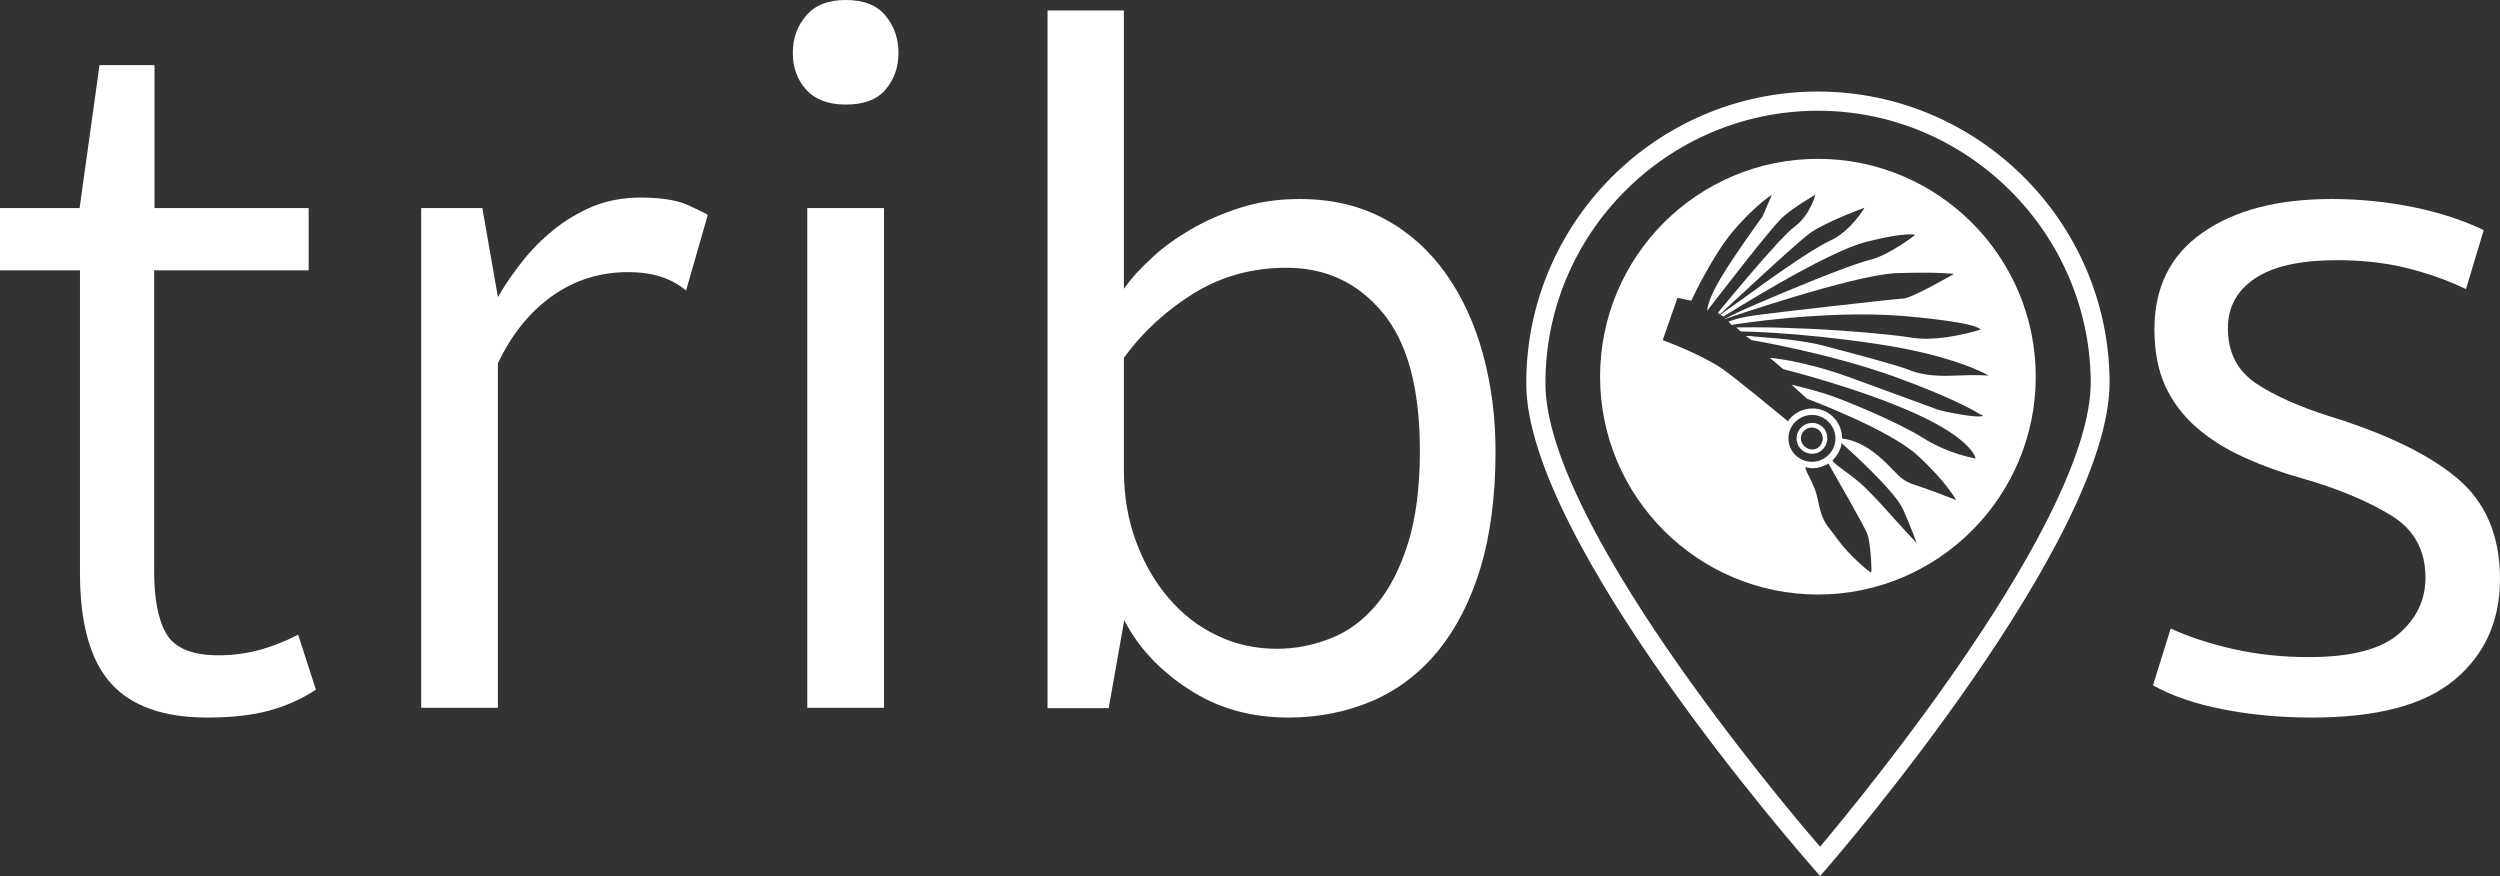 <?xml version="1.0" encoding="utf-8"?>
<!-- Generator: Adobe Illustrator 18.1.1, SVG Export Plug-In . SVG Version: 6.00 Build 0)  -->
<svg version="1.1" id="Camada_1" xmlns="http://www.w3.org/2000/svg" xmlns:xlink="http://www.w3.org/1999/xlink" x="0px" y="0px"
	 viewBox="0 0 690.9 242.1" enable-background="new 0 0 690.9 242.1" xml:space="preserve">
<rect x="0" y="0" width="690.9" height="242.1" fill="#333333" stroke="none"/>
<g>
	<g>
		<g>
			<path fill="#FFFFFF" d="M503,242.1l-2-2.3c-3.2-3.7-79-90.1-79.2-133.6c-0.2-44.4,35.8-80.7,80.2-80.9l0.4,0
				c44.2,0,80.4,36,80.6,80.2c0.2,43.5-74.8,130.6-78,134.3L503,242.1z M502.4,30.6l-0.3,0c-41.5,0.2-75.2,34.1-75,75.6
				c0.2,37.8,63.7,113.7,75.9,127.8c12-14.3,74.9-90.7,74.8-128.5C577.5,64.3,543.7,30.6,502.4,30.6z"/>
		</g>
		<g>
			<path fill="#FFFFFF" d="M502.4,43.9c-33.3,0-60.2,27-60.2,60.2s27,60.2,60.2,60.2s60.2-27,60.2-60.2S535.6,43.9,502.4,43.9z
				 M494.3,121.9c-0.5-4.1,3-7.6,7.1-7.2c3,0.3,5.4,2.7,5.8,5.7c0.5,4.1-3,7.6-7.1,7.2C497.1,127.3,494.6,124.9,494.3,121.9z
				 M517.1,158.2c-0.3,0.1-6.1-4.7-9.3-9.2c-3.2-4.5-4.1-4.2-5.5-11.2c-0.8-4.1-3.2-7-3.4-8.7c0.7,0.1,1.2,0.3,1.9,0.3
				c1.7,0,3.2-0.5,4.5-1.3c1.7,3,10.2,17.7,10.8,19.6C516.9,149.7,517.4,158.1,517.1,158.2z M522.2,141.9c-1.9-2.1-3.5-3.9-6.7-7.1
				c-3.2-3.2-8.2-6.1-9.1-7.5c1.3-1.3,2.4-3.1,2.6-5.1l0.1,0.4c0,0,14.2,12.5,16.8,18.1c2.4,5.4,3.8,9.4,3.8,9.4
				S524.1,144.1,522.2,141.9z M546.6,115.1c-2.7,0-10.9-1.6-11.9-2.2c-1.1-0.4-11.2-4.1-24.3-8.9c-13.1-4.6-21.3-5.1-21.3-5.1
				l3.7,3.1c0,0,21.2,5.3,36.8,12.4s16.4,12.3,16.4,12.3s-7.3-1.1-14.6-5.7c-7.3-4.6-22.4-10.7-26.4-12c-4-1.3-9.9-2.7-9.9-2.7
				l4.3,3.9c0,0,22.7,8.4,30.7,15.8c8,7.4,10.5,12.2,10.5,12.2s-7.3-2.9-11.1-4.1c-4-1.2-4.5-2.5-8-5.9c-2.9-2.9-7.2-6.4-12.4-7l0,0
				c0-4.3-3.3-8-7.6-8.3c-3-0.2-5.8,1.2-7.4,3.5c-4.5-3.7-13.6-11.2-18-14.4c-6.1-4.2-16.6-8-16.6-8l4.1-11.7l3.8,0.8
				c0,0,5.8-12.5,11.7-19.4s10.6-9.9,10.6-9.9l-2.6,6c0,0-8,11-11.7,17.3c-3.7,6.2-3.6,8.8-3.6,8.8s18.2-23.8,21.1-26.1
				c2.8-2.5,8.8-6,8.8-6s-1.4,5.6-5.7,8.8c-4.4,3.2-21.2,23.8-21.2,23.8l0.5,0.5c0,0,20.5-19.2,24.8-22.4c4.4-3.2,15.2-7.1,15.2-7.1
				s-3.9,6.7-9.9,9.3c-5.8,2.8-17.9,11.6-23.8,15.9c-5.9,4.1-6.1,4.4-6.1,4.4l0.8,0.5c0,0,28.4-18,39.6-20.7
				c11.1-2.8,13.4-1.9,13.4-1.9s-7.2,5.7-12.8,7c-5.7,1.4-23.6,8.9-30.8,12c-5.3,2.3-7.7,3.5-8.6,4c-0.4,0.1-0.5,0.3-0.5,0.3
				s35.2-12.1,47.2-12.7c11.9-0.4,16.2,0.2,16.2,0.2s-11.4,6.6-13.9,6.8c-2.5,0.1-35.7,3.9-40.8,4.6c-5.2,0.7-7.6,1.8-7.6,1.8
				l0.8,0.9c0,0,25.2-4.2,47.2-2.5c21.9,1.9,21.6,3.8,21.6,3.8s-10.5,3.4-18.4,2.3c-8-1.3-24.9-2.5-33.3-2.7
				c-8.4-0.4-15.8-0.2-15.8-0.2l1.3,1.1c0,0,15,0.1,37.3,3.4s31.2,8.8,31.2,8.8s-3.1-0.3-9.4,0c-6.2,0.3-10.1-0.5-12.7-1.6
				c-2.5-1.1-16.4-4.8-23.7-6.7s-17.4-2.3-19-2.5c-1.6-0.3-2.3-0.1-2.3-0.1l1.6,1.1c0,0,21,3.5,39.2,10
				c18.2,6.6,23.9,10.5,23.9,10.5S549.3,115.1,546.6,115.1z"/>
			<path fill="#FFFFFF" d="M505,121.1c0-2.5-2-4.4-4.5-4.2c-2.1,0.1-3.9,1.9-4,4c-0.1,2.5,1.8,4.5,4.3,4.5
				C503.2,125.4,505,123.4,505,121.1z M497.7,120.8c0.2-1.4,1.3-2.5,2.6-2.6c2-0.3,3.7,1.4,3.4,3.4c-0.2,1.4-1.3,2.5-2.6,2.6
				C499.2,124.4,497.5,122.7,497.7,120.8z"/>
		</g>
		<g>
			<g>
				<path fill="#FFFFFF" d="M42.6,157.9c0,7.6,1.1,13.4,3.4,17.3c2.3,3.9,7.1,5.9,14.3,5.9c4.4,0,8.4-0.6,12.2-1.7
					c3.7-1.1,7-2.5,9.9-4l4.9,15.2c-3.8,2.5-8,4.4-12.6,5.7c-4.6,1.3-10.4,2-17.4,2c-12,0-20.9-3.1-26.6-9.4
					c-5.7-6.3-8.6-16.5-8.6-30.6V74.7H0V57.5h22L27.5,18h15.2v39.5h42.6v17.2H42.6V157.9z"/>
			</g>
			<g>
				<path fill="#FFFFFF" d="M137.6,82.1c1.9-3.3,4.1-6.5,6.7-9.8c2.6-3.3,5.5-6.2,8.7-8.8c3.2-2.6,6.8-4.7,10.7-6.4
					c3.9-1.6,8.3-2.5,13.3-2.5c5.7,0,10.1,0.7,13.2,2.1c3,1.4,4.9,2.3,5.4,2.7l-6,20.9c-4-3.4-9.3-5.1-16-5.1
					c-7.8,0-14.8,2.2-21,6.6c-6.2,4.4-11.2,10.6-15,18.6v95.2h-21.2V57.5h16.9L137.6,82.1z"/>
			</g>
			<g>
				<path fill="#FFFFFF" d="M219.1,14.6c0-4,1.2-7.4,3.7-10.3c2.5-2.9,6.1-4.3,10.9-4.3c5,0,8.6,1.4,11,4.3
					c2.4,2.9,3.6,6.3,3.6,10.3s-1.2,7.4-3.6,10.2c-2.4,2.8-6.1,4.1-11,4.1c-4.8,0-8.4-1.4-10.9-4.1C220.3,22,219.1,18.6,219.1,14.6z
					 M244.3,195.6h-21.2V57.5h21.2V195.6z"/>
			</g>
			<g>
				<path fill="#FFFFFF" d="M289.4,2.9h21.2v76.9c1.9-2.7,4.4-5.5,7.6-8.4c3.1-3,6.8-5.6,10.9-8c4.1-2.4,8.7-4.4,13.7-6
					c5-1.6,10.5-2.4,16.4-2.4c9,0,16.8,1.9,23.6,5.6c6.8,3.7,12.4,8.8,16.9,15.2c4.5,6.4,7.9,13.8,10.2,22.3
					c2.3,8.5,3.4,17.4,3.4,26.7c0,12.2-1.4,22.9-4.1,32c-2.8,9.2-6.7,16.8-11.7,23c-5.1,6.2-11.1,10.8-18.2,13.9
					c-7.1,3-14.8,4.6-23.2,4.6c-10.5,0-19.7-2.6-27.7-7.9c-8-5.2-13.9-11.6-17.7-19l-4.3,24.3h-16.9V2.9z M310.6,129.9
					c0,7.1,1.1,13.6,3.3,19.6c2.2,6,5.2,11.3,9,15.7c3.8,4.5,8.3,8,13.4,10.4c5.1,2.5,10.7,3.7,16.6,3.7c5.1,0,10.1-1,14.9-2.9
					c4.8-1.9,9-5,12.6-9.3c3.6-4.3,6.5-9.9,8.7-16.9c2.2-7,3.3-15.5,3.3-25.6c0-17.2-3.4-29.9-10.3-38.2
					c-6.9-8.3-15.7-12.4-26.6-12.4c-9.3,0-17.8,2.3-25.5,7c-7.6,4.7-14.1,10.6-19.4,17.9V129.9z"/>
			</g>
		</g>
		<g>
			<g>
				<path fill="#FFFFFF" d="M638,181.6c11.6,0,19.9-2.1,24.9-6.4c5-4.3,7.4-9.5,7.4-15.6c0-7.6-3.2-13.4-9.7-17.3
					c-6.5-3.9-14.4-7.2-23.7-9.9c-6.1-1.7-11.7-3.7-16.7-6c-5.1-2.3-9.4-5-13.2-8.3c-3.7-3.2-6.6-7.1-8.6-11.4c-2-4.4-3-9.6-3-15.7
					c0-11.6,4.4-20.5,13.3-26.7c8.9-6.2,20.7-9.3,35.6-9.3c8,0,15.6,0.8,22.9,2.3c7.2,1.5,13.6,3.6,19.2,6.3l-4.9,16.3
					c-5.1-2.5-10.7-4.4-16.6-5.9c-5.9-1.4-12.2-2.1-18.9-2.1c-10.3,0-17.9,1.7-22.9,5.1c-5,3.4-7.4,8-7.4,13.7
					c0,6.7,2.6,11.7,7.7,15.2c5.1,3.4,12,6.5,20.6,9.2c15.4,4.8,27.1,10.4,35,17c7.9,6.6,11.9,15.9,11.9,27.9
					c0,11.6-4.2,20.9-12.6,27.9c-8.4,7-21.5,10.4-39.5,10.4c-8.8,0-17-0.8-24.6-2.3c-7.6-1.5-14-3.7-19.2-6.6l4.9-15.7
					c5,2.3,10.8,4.2,17.4,5.7C624.1,180.9,631,181.6,638,181.6z"/>
			</g>
		</g>
	</g>
</g>
</svg>

